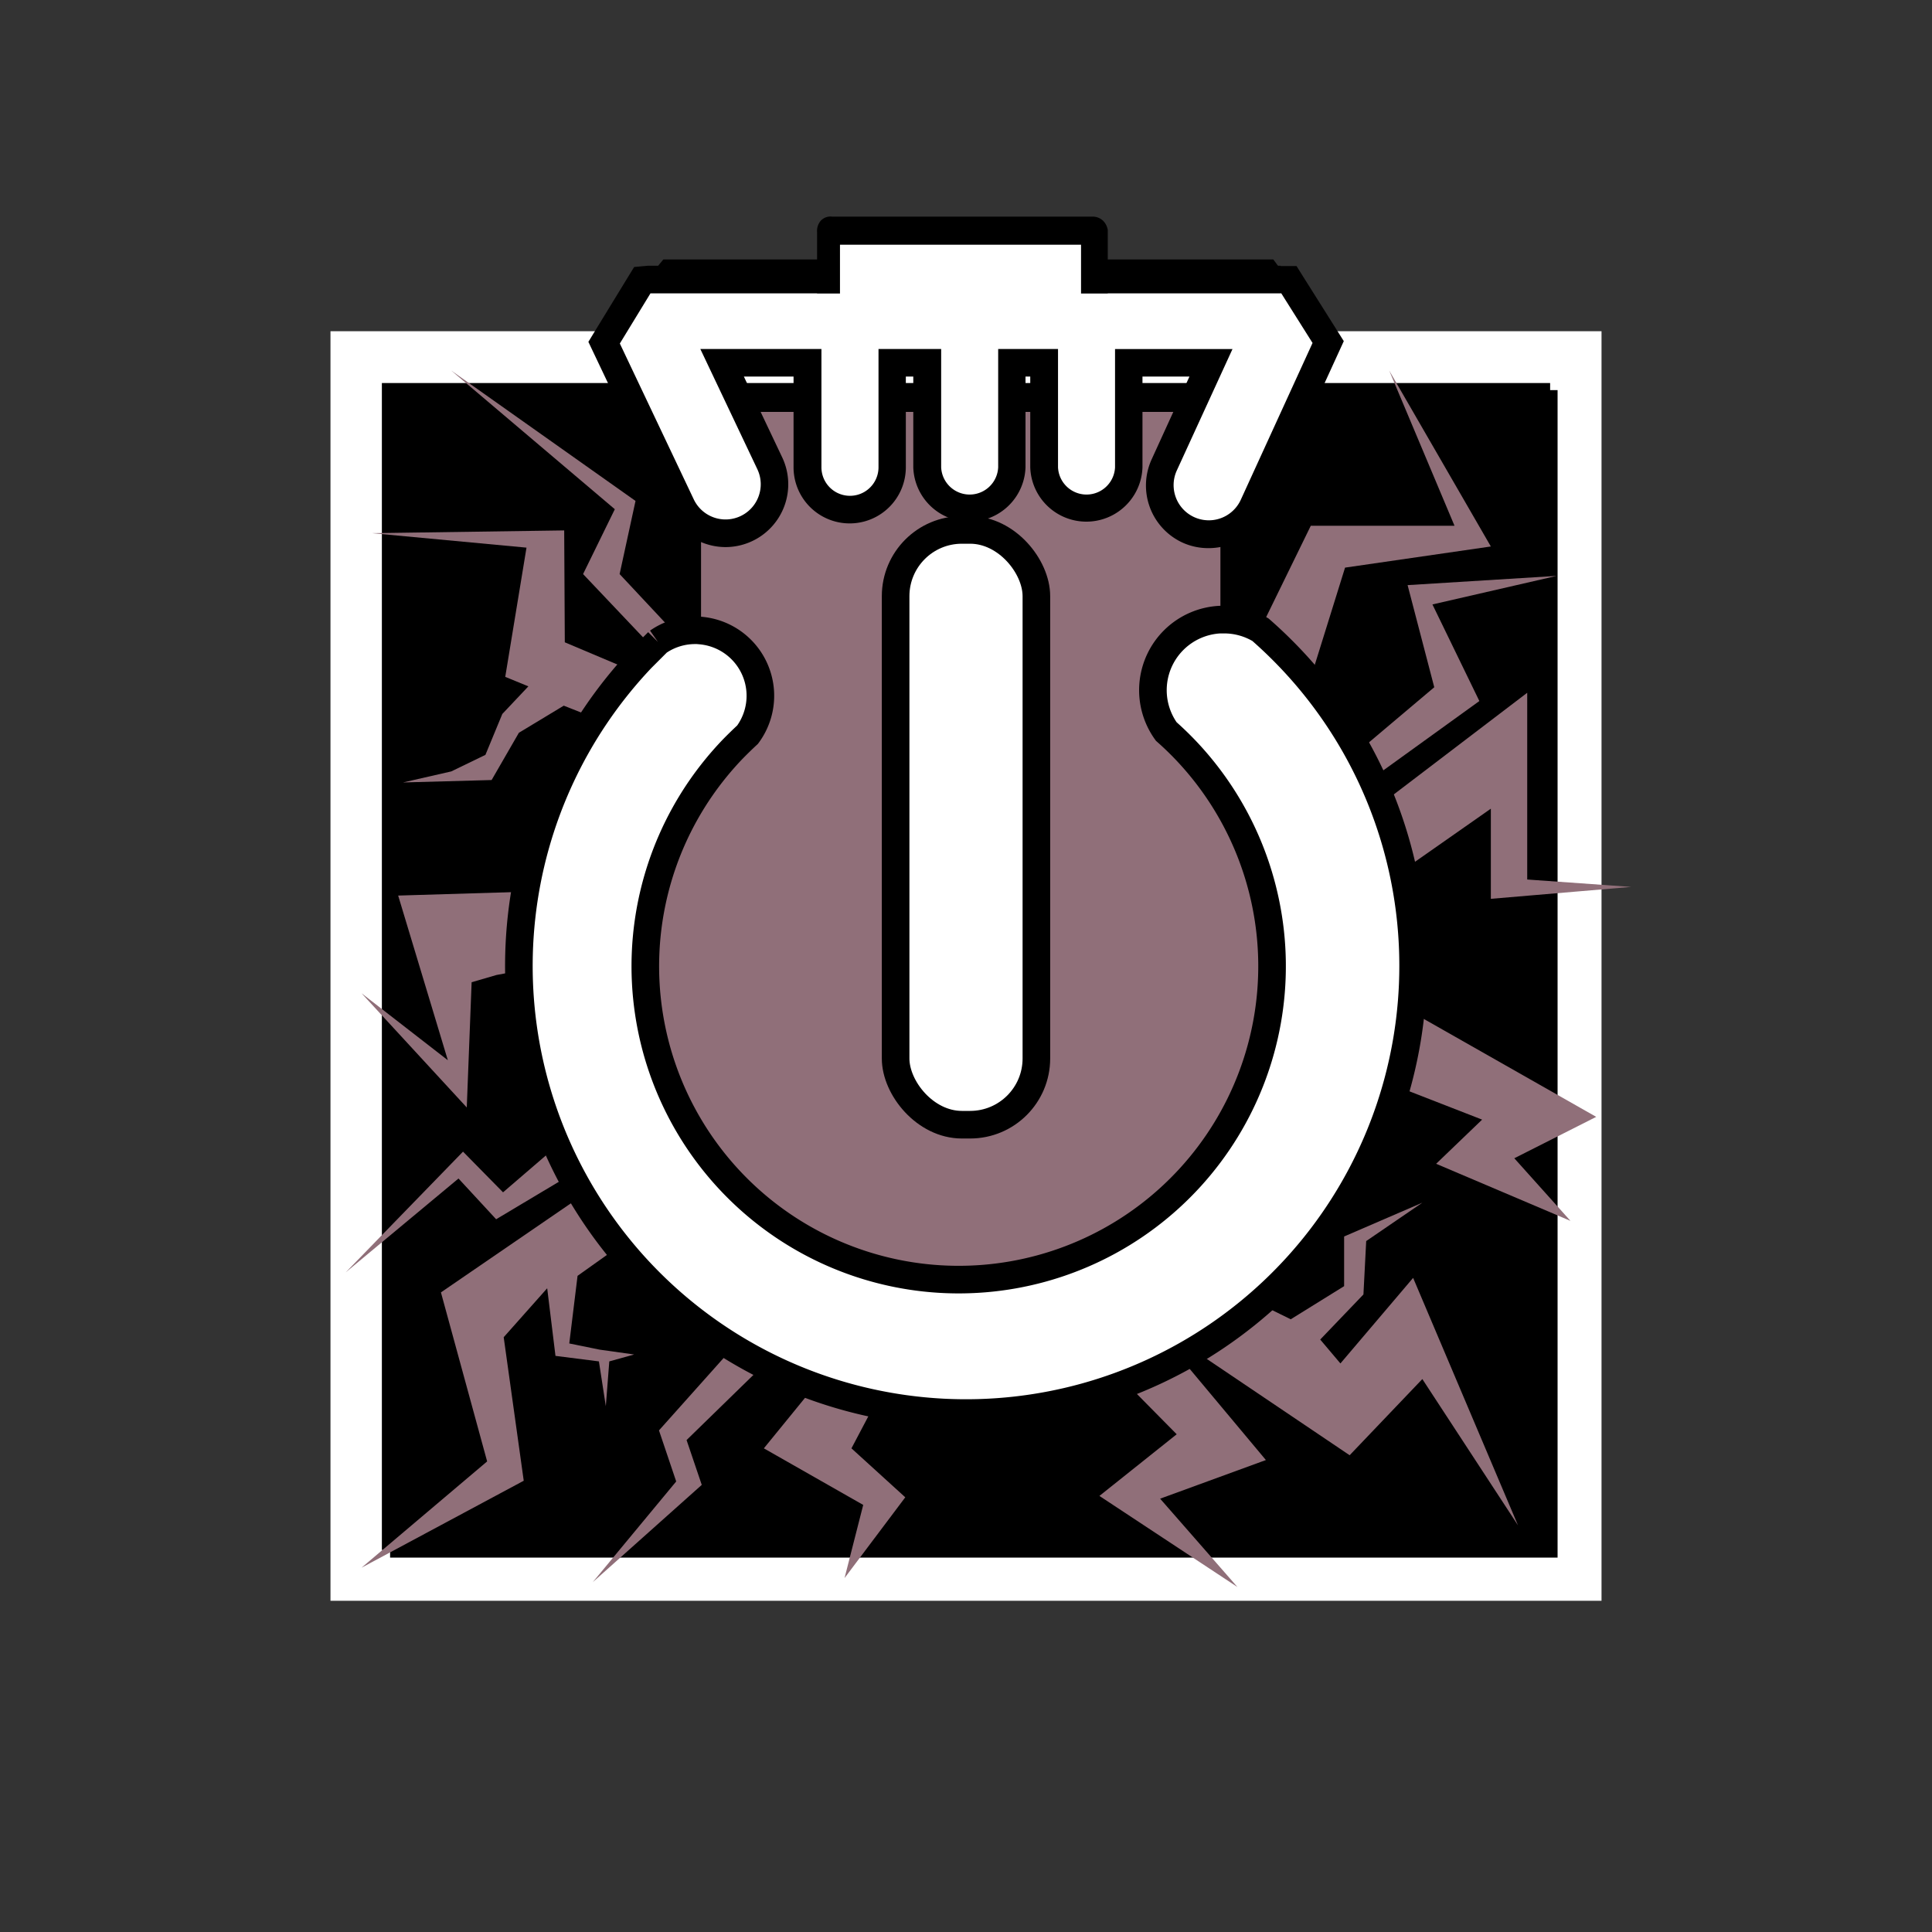 <svg xmlns="http://www.w3.org/2000/svg" viewBox="0 0 350 350">
    <rect x="0" y="0" width="350" height="350" fill="#333333" stroke="none"/>
    <defs>
        <clipPath id="a">
            <path fill="none" d="M78.63 78.96h193.02v192.81H78.63z"/>
        </clipPath>
    </defs>
    <g data-name="BG Shapes">
        <path fill="#fff" d="M59.87 60h230.26v230H59.87z"/>
        <path d="M69.18 69.39h211.64v211.4H69.18z"/>
        <path fill="#906f79" d="M74.62 74.62h200.75v200.75H74.62z"/>
    </g>
    <path d="M282.17 70.67v211.5H70.67V70.67H127v43.54c-.34 0-.69-.05-1-.05a11.77 11.77 0 0 0-6.74 2.11l-3 3a81 81 0 1 0 116-1.66c-1.23-1.23-2.5-2.41-3.81-3.56a12.71 12.71 0 0 0-6.62-1.84h-.74V70.67z"/>
    <g fill="#906f79">
        <path d="M117.13 116.13L105.63 104l5.75-11.75-29.63-25.12 33.38 23.62-2.88 13.25 12.63 13.5-4.13 2.13-3.62-3.5z"/>
        <path d="M89.06 141.31l-16.06.44 8.75-2 6.19-3 3.06-7.41 4.72-5-4.19-1.72 3.85-23.41-28-2.62 34.83-.5.11 20.27 19.18 8.1-11.12 6.63-8.25-3.25-8.13 4.91zM65.5 179.94l19.06 20.69.88-22.69 4.5-1.31 10.69-2-1.94-13.19-26.56.8 9 29.83zm38.13 25.31L91.13 216l-7.25-7.37-21.25 21.87 20.43-17 6.82 7.38 20.5-12.25-6.75-3.38zm7.62 7.38l-31.37 21.5 8.37 30.62L65.5 284l29.38-15.75-3.63-26 7.88-8.87 1.5 12.25 7.87 1 1.25 8.12.63-8.12 4.5-1.25-6.25-.88-5.5-1.12 1.5-12.25 14.75-10.5-8.13-8zm26.88 25.5l-18.75 21 3.12 9.25-15.12 18.25L127.13 269l-2.75-8.12 19.75-19.25-6-3.5zm17.37 3.25l-17.12 21 18 10.25-3.38 13.25 11-14.63-9.75-8.87 9.75-18.5-8.5-2.5zm45 5.62l12.67 12.83-14 11.17 25 16.5-14-16 19.16-7L210 241.38l-9.5 5.62m23.83-12.67l9.5 4.67 9.67-6v-9l14.17-6.12-10.17 6.95-.5 9.67-7.83 8.17 3.66 4.33L256 231.5l19 44.83-17.33-26.5-13.17 13.8-33-22.25 12.83-7.05zm25.34-38.83l18.83 7.33-8.33 8 24.33 10.34-10.17-11.34 14.84-7.5-37.5-21.3-2 14.47zm-5-45.62l32-24.38v33.83l18.83 1.34-25.42 2.16V146.5l-19.75 13.83-5.66-10.45zm1.16-6.88L268 127l-8.5-17.5 22.5-5.17-27 1.67 4.83 18.5-18.16 15.33 4.16 3.17z"/>
        <path d="M226.83 117l10.63-21.75h26.04l-11.83-28.12L270.08 99l-26.41 3.83-8.67 27.84-8.17-13.67z"/>
    </g>
    <path d="M256 175a81 81 0 1 1-139.81-55.71l3-3a11.77 11.77 0 0 1 6.74-2.11c.36 0 .71 0 1 .05a11.86 11.86 0 0 1 8.5 18.86 75.1 75.1 0 0 0-2.71 2.64 57.3 57.3 0 0 0-5.79 7.1 56.77 56.77 0 1 0 87.7-7.1 56.413 56.413 0 0 0-3.35-3.21 12.8 12.8 0 0 1 9.72-20.27h.74a12.71 12.71 0 0 1 6.62 1.84h0c1.31 1.15 2.58 2.33 3.81 3.56A80.76 80.76 0 0 1 256 175z" fill="#fff" stroke="#000" stroke-miterlimit="10" stroke-width="5"/>
    <rect x="162.25" y="96" width="25.5" height="107.75" rx="12" ry="12" fill="#fff" stroke="#000" stroke-miterlimit="10" stroke-width="5"/>
    <path d="M113.86 54.7l6.31-7.7h110.5l6.79 9.16-123.6-1.46z"/>
    <path d="M219 96.79a8.79 8.79 0 0 1-3.68-.8A8.89 8.89 0 0 1 211 84.22l8.47-18.5h-14.95v18.93a7.67 7.67 0 0 1-15.33 0V65.72h-5.86v18.93a7.67 7.67 0 0 1-15.33 0V65.72h-6.35v18.93a7.67 7.67 0 0 1-15.34 0V65.72h-15.49l8.64 18.22a8.88 8.88 0 0 1-4.22 11.82 8.78 8.78 0 0 1-3.78.85 8.92 8.92 0 0 1-8-5.07l-14-29.46 6.91-11.32 1.36-.13h115.7l.85 1.17 6.39 10.2-13.58 29.61a8.9 8.9 0 0 1-8.09 5.18z" fill="#fff"/>
    <path d="M232 53.13h.11l5.67 9-13 28.41a6.37 6.37 0 1 1-11.59-5.31l10.09-22H202v21.42a5.17 5.17 0 0 1-10.33 0V63.22h-10.84v21.43a5.17 5.17 0 0 1-10.33 0V63.22h-11.35v21.43a5.17 5.17 0 0 1-10.34 0V63.22h-21.94L137.2 85a6.37 6.37 0 0 1-11.52 5.46l-13.39-28.23 5.55-9.09H232m0-5H117.38l-2.5.23-1.31 2.14-5.57 9.11-1.41 2.31 1.16 2.44 8 16.83 5.41 11.41a11.43 11.43 0 0 0 10.29 6.5 11.38 11.38 0 0 0 10.26-16.24l-6.95-14.65h9v16.43a10.17 10.17 0 0 0 20.34 0V68.22h1.35v16.43a10.17 10.17 0 0 0 20.33 0V68.22h.86v16.43a10.17 10.17 0 0 0 20.33 0V68.22h8.51l-6.85 15a11.39 11.39 0 0 0 5.6 15.08 11.27 11.27 0 0 0 4.73 1 11.41 11.41 0 0 0 10.36-6.64l13-28.41 1.12-2.45-1.44-2.29-5.67-9-1.45-2.31h-2.87z"/>
    <path d="M197.81 39.25h-47a2.41 2.41 0 0 0-2.15.77 2.82 2.82 0 0 0-.64 2v11.11h52.66V41.65a3.06 3.06 0 0 0-.79-1.6 2.69 2.69 0 0 0-2.08-.8z"/>
    <path fill="#fff" d="M152.17 44.33h43.67V58.5h-43.67z"/>
</svg>

